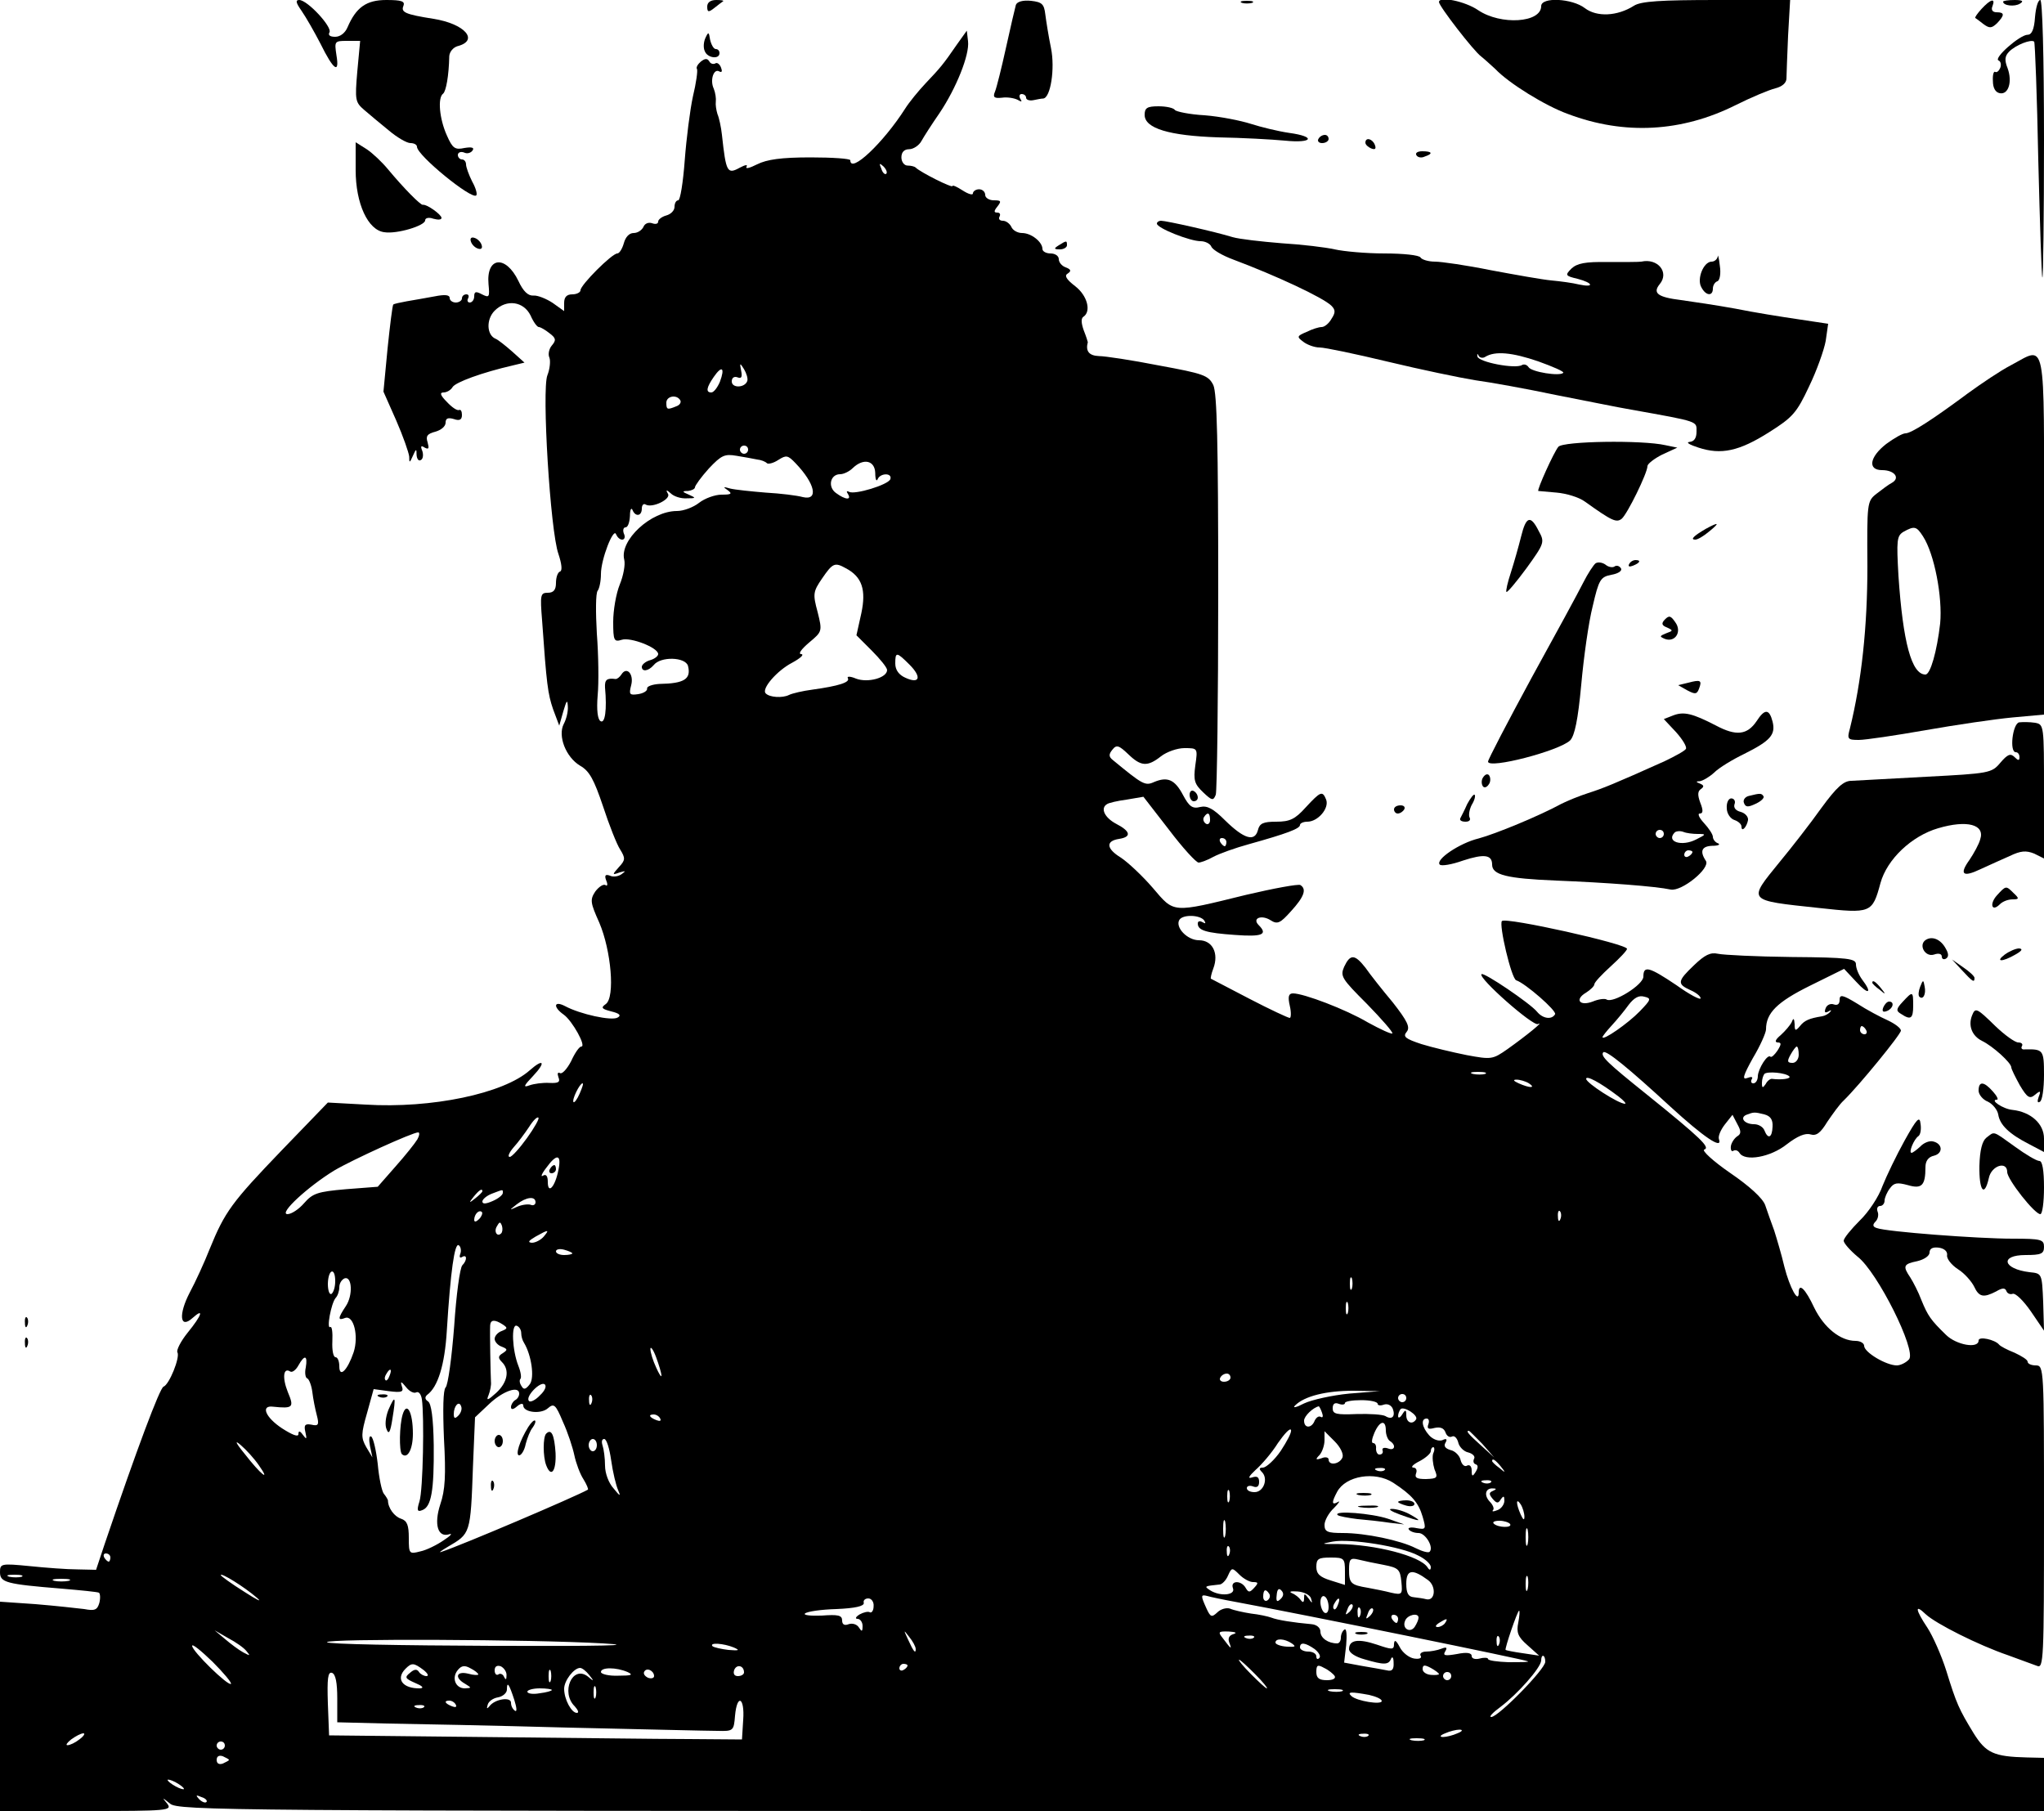 <?xml version="1.0" standalone="no"?>
<!DOCTYPE svg PUBLIC "-//W3C//DTD SVG 20010904//EN"
 "http://www.w3.org/TR/2001/REC-SVG-20010904/DTD/svg10.dtd">
<svg version="1.0" xmlns="http://www.w3.org/2000/svg"
 width="500pt" height="443pt" viewBox="0 0 500 443"
 preserveAspectRatio="xMidYMid meet">

<g transform="translate(0,443) scale(0.1,-0.1)"
fill="#000000" stroke="none">
<path d="M738 4403 c11 -16 31 -51 46 -80 32 -65 47 -75 39 -28 -5 34 -5 35
26 35 l32 0 -7 -75 c-6 -70 -5 -75 17 -94 13 -11 40 -34 60 -50 20 -17 44 -31
53 -31 9 0 16 -4 16 -9 0 -21 134 -130 145 -119 3 3 -1 18 -10 34 -8 16 -15
35 -15 42 0 6 -4 12 -10 12 -5 0 -10 5 -10 11 0 6 7 9 15 6 8 -4 17 -1 21 5 5
7 -2 9 -20 6 -23 -5 -29 -1 -43 31 -18 40 -23 92 -9 102 7 6 14 43 15 92 1 11
10 21 20 24 54 14 18 55 -59 67 -69 11 -80 16 -73 32 4 11 -5 14 -42 14 -49 0
-74 -18 -95 -67 -6 -14 -18 -23 -30 -23 -13 0 -18 4 -14 11 7 13 -54 79 -74
79 -10 0 -8 -7 6 -27z"/>
<path d="M1730 4414 c0 -14 3 -15 18 -3 9 7 19 15 21 16 2 2 -5 3 -17 3 -14 0
-22 -6 -22 -16z"/>
<path d="M2485 4418 c-2 -7 -13 -54 -24 -104 -11 -50 -23 -98 -27 -108 -6 -14
-2 -17 17 -15 13 2 30 -1 38 -5 10 -6 12 -5 7 2 -4 7 -2 12 3 12 6 0 11 -4 11
-9 0 -5 8 -8 18 -6 9 2 20 4 24 4 18 2 29 73 19 123 -6 29 -12 67 -14 83 -3
25 -8 30 -35 33 -20 2 -34 -2 -37 -10z"/>
<path d="M3038 4423 c6 -2 18 -2 25 0 6 3 1 5 -13 5 -14 0 -19 -2 -12 -5z"/>
<path d="M3520 4425 c0 -10 85 -120 103 -133 10 -8 25 -22 35 -31 32 -34 122
-90 178 -110 138 -52 278 -44 410 22 38 19 81 37 97 41 16 4 27 13 27 24 0 9
2 56 4 105 l5 87 -180 0 c-136 0 -185 -3 -202 -14 -41 -26 -91 -28 -120 -6
-31 24 -107 28 -107 5 0 -41 -99 -47 -154 -10 -32 22 -96 35 -96 20z"/>
<path d="M4847 4408 c-10 -11 -17 -21 -15 -22 2 -1 11 -8 20 -15 15 -11 20
-10 33 2 19 20 19 27 -1 27 -10 0 -14 6 -10 15 8 21 -5 17 -27 -7z"/>
<path d="M4900 4426 c0 -10 28 -13 41 -5 10 6 7 9 -13 9 -16 0 -28 -2 -28 -4z"/>
<path d="M4978 4388 c-2 -30 -8 -43 -18 -43 -19 0 -85 -58 -71 -63 5 -2 7 -10
4 -18 -3 -7 -8 -12 -12 -10 -4 3 -7 -7 -6 -22 0 -17 6 -28 17 -30 21 -4 31 28
19 61 -8 20 -7 30 4 41 16 16 54 31 61 24 2 -3 7 -133 10 -289 4 -156 8 -286
10 -288 2 -2 4 149 4 337 0 208 -4 342 -9 342 -6 0 -11 -19 -13 -42z"/>
<path d="M1726 4338 c-5 -10 -6 -25 -2 -33 6 -17 36 -21 36 -5 0 6 -4 10 -9
10 -5 0 -11 10 -14 23 -3 19 -4 20 -11 5z"/>
<path d="M2340 4320 c-33 -48 -40 -56 -76 -94 -17 -18 -40 -46 -50 -62 -53
-83 -134 -160 -134 -126 0 4 -44 7 -97 7 -72 0 -107 -5 -131 -17 -18 -9 -29
-12 -26 -6 4 6 -3 5 -16 -2 -31 -17 -34 -12 -44 80 -2 19 -7 42 -11 51 -3 10
-5 23 -4 30 1 8 -1 22 -5 32 -10 21 0 51 14 42 6 -3 7 1 4 9 -3 9 -10 14 -14
11 -5 -3 -12 -1 -15 5 -5 8 -11 7 -21 -1 -7 -6 -12 -14 -9 -18 2 -4 -2 -34
-10 -67 -7 -32 -16 -103 -20 -156 -4 -54 -11 -98 -16 -98 -5 0 -9 -7 -9 -16 0
-9 -9 -18 -20 -21 -11 -3 -20 -10 -20 -15 0 -6 -7 -7 -15 -4 -9 3 -18 -1 -21
-9 -4 -8 -14 -15 -24 -15 -11 0 -20 -10 -24 -25 -4 -14 -11 -25 -16 -25 -13 0
-90 -77 -90 -90 0 -5 -9 -10 -20 -10 -14 0 -20 -7 -20 -21 l0 -20 -28 20 c-15
10 -37 19 -47 18 -13 -1 -25 10 -37 36 -31 64 -79 59 -73 -8 3 -32 2 -34 -16
-25 -15 8 -19 7 -19 -5 0 -8 -5 -15 -11 -15 -5 0 -7 5 -4 10 3 6 1 10 -4 10
-6 0 -11 -4 -11 -10 0 -5 -7 -10 -15 -10 -8 0 -15 5 -15 11 0 8 -12 9 -37 4
-21 -4 -51 -9 -68 -12 -16 -3 -31 -6 -33 -8 -2 -2 -8 -50 -14 -108 l-10 -105
31 -70 c17 -39 31 -79 32 -89 0 -16 1 -16 9 2 8 18 9 18 9 2 1 -10 5 -16 11
-12 5 3 6 13 3 22 -5 12 -3 14 6 8 10 -5 11 -2 7 13 -5 15 -1 21 19 26 14 4
25 13 25 22 0 11 6 13 20 9 14 -5 20 -2 20 10 0 9 -3 14 -7 12 -5 -2 -18 7
-30 20 -16 16 -18 23 -8 23 8 0 18 6 22 13 7 12 73 36 147 53 l29 7 -30 27
c-17 15 -35 29 -40 31 -23 9 -24 48 -3 69 29 29 71 23 88 -12 7 -16 16 -28 20
-28 4 0 16 -7 26 -15 16 -12 17 -17 6 -30 -7 -8 -10 -22 -6 -30 3 -8 1 -28 -5
-43 -14 -35 7 -381 27 -437 8 -24 10 -41 4 -43 -6 -2 -10 -15 -10 -28 0 -17
-6 -24 -20 -24 -18 0 -19 -5 -14 -67 11 -157 14 -180 27 -218 l15 -40 10 35
c8 27 10 30 11 12 1 -13 -4 -32 -10 -43 -15 -29 5 -81 40 -102 23 -13 34 -34
56 -99 15 -46 34 -94 42 -106 13 -21 13 -26 -3 -43 -17 -19 -17 -20 2 -13 14
4 16 4 5 -4 -8 -6 -21 -8 -29 -4 -11 4 -14 1 -9 -12 4 -9 3 -15 -2 -11 -5 3
-16 -4 -25 -16 -13 -20 -12 -27 10 -76 29 -68 39 -182 16 -199 -13 -9 -10 -12
13 -18 21 -5 25 -10 16 -15 -14 -9 -92 8 -129 28 -27 14 -30 -2 -3 -21 21 -15
56 -78 43 -78 -5 0 -16 -16 -25 -36 -10 -19 -22 -32 -27 -29 -6 3 -7 -1 -4
-10 5 -12 0 -15 -22 -14 -16 1 -38 -2 -49 -6 -16 -6 -14 -1 9 23 32 34 26 44
-8 14 -64 -57 -240 -94 -402 -84 l-92 5 -113 -117 c-122 -127 -139 -150 -176
-241 -13 -33 -35 -81 -49 -107 -28 -54 -24 -90 7 -62 29 26 23 7 -12 -36 -17
-21 -28 -43 -25 -48 7 -12 -20 -79 -34 -84 -9 -3 -65 -152 -144 -385 l-21 -63
-45 1 c-25 0 -78 4 -117 8 -71 7 -73 6 -73 -15 0 -25 15 -29 150 -40 47 -4 88
-8 92 -10 3 -2 4 -13 1 -25 -5 -17 -11 -20 -37 -15 -17 2 -70 8 -119 12 l-87
6 0 -256 0 -256 211 0 c200 0 211 1 198 18 -13 16 -13 16 7 0 19 -17 145 -18
2302 -18 l2282 0 0 65 0 65 -42 1 c-81 2 -100 11 -130 59 -36 59 -42 72 -67
153 -12 38 -33 85 -46 105 -30 45 -32 60 -4 33 25 -23 128 -75 201 -100 29
-11 61 -22 71 -26 16 -7 17 14 17 364 0 364 0 371 -20 371 -11 0 -20 4 -20 9
0 5 -15 14 -32 22 -18 7 -35 16 -38 20 -10 12 -50 21 -50 10 0 -21 -55 -11
-80 14 -37 36 -44 46 -60 85 -7 19 -20 44 -27 55 -19 28 -17 33 17 40 17 4 30
13 30 21 0 10 8 14 23 12 13 -2 21 -9 20 -18 -2 -8 10 -24 27 -35 16 -10 33
-30 39 -42 12 -26 23 -28 54 -12 15 9 22 9 25 1 2 -6 9 -9 15 -7 7 3 27 -17
45 -43 l32 -47 -2 70 c-3 70 -3 70 -33 73 -66 8 -74 42 -10 42 38 0 45 3 45
20 0 18 -7 20 -77 20 -85 0 -309 17 -332 26 -10 3 -11 8 -3 16 6 6 8 17 5 24
-3 8 0 14 6 14 6 0 11 6 11 13 0 7 6 21 13 30 10 14 18 15 44 8 34 -10 43 -1
43 44 0 15 7 25 21 28 23 6 21 30 -3 35 -9 2 -23 -4 -31 -13 -9 -8 -18 -15
-21 -15 -8 0 6 34 17 41 5 4 7 17 5 30 -2 20 -9 13 -39 -41 -20 -36 -44 -86
-54 -111 -9 -26 -34 -64 -56 -85 -21 -21 -39 -43 -39 -49 0 -6 16 -24 34 -39
49 -38 144 -229 126 -251 -7 -8 -21 -15 -30 -15 -26 0 -80 32 -80 48 0 6 -9
12 -21 12 -37 0 -77 32 -101 81 -22 47 -38 62 -38 37 0 -28 -22 12 -35 63 -7
30 -19 70 -25 89 -7 19 -17 47 -22 62 -6 17 -39 47 -86 79 -42 29 -70 55 -63
57 15 5 -7 27 -141 135 -96 77 -114 94 -106 103 7 6 63 -40 164 -133 82 -75
128 -106 119 -80 -3 7 4 23 14 36 l19 24 12 -23 c10 -18 9 -24 -1 -30 -7 -5
-14 -16 -15 -24 -1 -9 2 -14 6 -11 5 3 11 1 15 -5 13 -22 76 -11 116 21 26 20
45 28 58 24 14 -4 24 3 41 31 13 19 30 43 40 52 38 37 140 162 140 171 0 6
-15 17 -32 25 -18 8 -52 26 -75 41 -36 22 -43 23 -43 9 0 -10 -5 -14 -14 -11
-8 3 -17 -1 -20 -9 -4 -10 -2 -13 7 -8 6 4 8 3 4 -1 -4 -5 -13 -10 -20 -11
-31 -5 -43 -10 -54 -24 -11 -13 -13 -12 -13 5 -1 14 -3 16 -7 5 -4 -8 -16 -22
-27 -32 -12 -10 -16 -17 -8 -18 10 0 10 -4 0 -20 -7 -10 -14 -17 -17 -15 -7 8
-30 -29 -31 -47 0 -10 -5 -18 -11 -18 -5 0 -7 4 -4 10 4 6 -1 7 -11 3 -13 -5
-10 6 14 49 18 30 32 62 32 70 0 40 27 67 108 107 l83 41 30 -32 c30 -33 40
-28 14 6 -8 11 -15 27 -15 37 0 14 -18 17 -157 18 -87 1 -168 5 -181 8 -18 4
-32 -3 -58 -28 -41 -39 -42 -46 -9 -61 14 -6 25 -15 25 -20 0 -5 -27 9 -59 32
-67 45 -81 49 -81 21 0 -20 -74 -66 -90 -56 -4 3 -20 1 -34 -5 -32 -12 -45 5
-16 22 11 7 20 16 20 20 0 5 18 24 40 44 22 20 40 39 40 43 0 12 -296 78 -306
68 -8 -8 23 -141 35 -145 22 -7 100 -75 95 -83 -8 -14 -30 -11 -44 6 -16 20
-131 98 -136 92 -9 -9 126 -128 138 -122 18 9 -29 -29 -74 -61 -37 -26 -40
-26 -100 -15 -35 7 -85 19 -111 27 -39 13 -46 18 -36 30 9 11 2 26 -34 72 -26
31 -56 69 -67 85 -26 33 -37 34 -52 2 -10 -23 -6 -29 56 -91 36 -37 64 -69 62
-72 -3 -2 -29 10 -60 27 -54 32 -157 71 -183 71 -11 0 -13 -8 -8 -30 4 -17 3
-30 0 -30 -4 0 -49 21 -99 47 -50 26 -92 48 -94 49 -1 1 1 12 6 25 14 37 -2
69 -35 69 -29 0 -59 32 -48 50 9 14 52 12 61 -2 4 -7 3 -8 -4 -4 -7 4 -12 3
-12 -3 0 -17 20 -23 91 -28 67 -5 81 1 58 24 -17 17 7 26 29 12 17 -11 24 -7
50 22 32 35 39 54 23 64 -5 3 -65 -8 -133 -24 -183 -45 -175 -45 -228 17 -25
29 -60 62 -78 74 -36 22 -38 41 -4 46 31 5 27 19 -8 37 -28 15 -39 38 -22 48
4 3 25 8 48 11 l41 7 62 -80 c34 -45 67 -81 73 -81 5 0 22 6 36 14 15 8 54 22
87 31 93 26 125 38 125 47 0 4 8 8 18 8 26 0 54 33 46 54 -9 22 -13 21 -50
-19 -26 -29 -39 -35 -72 -35 -32 0 -41 -4 -45 -21 -8 -29 -34 -21 -80 24 -29
29 -44 37 -61 33 -19 -5 -27 1 -42 29 -20 38 -38 46 -71 32 -22 -10 -28 -6
-101 54 -10 8 -10 14 -1 25 10 13 16 11 39 -11 31 -30 47 -31 80 -5 14 11 40
20 57 20 33 0 33 0 27 -42 -5 -37 -2 -46 19 -66 22 -21 25 -21 31 -6 3 9 6
232 6 496 0 365 -3 486 -12 506 -12 24 -24 28 -133 48 -66 13 -132 23 -147 23
-24 1 -33 12 -27 34 0 1 -4 14 -10 29 -6 17 -7 29 -1 33 20 13 10 52 -20 75
-22 17 -27 26 -18 31 9 6 8 10 -5 15 -9 3 -17 12 -17 20 0 8 -9 14 -20 14 -11
0 -20 5 -20 11 0 17 -27 39 -50 39 -11 0 -23 7 -26 15 -4 8 -13 15 -21 15 -8
0 -11 5 -8 10 3 6 1 10 -6 10 -8 0 -8 4 1 15 10 13 9 15 -9 15 -11 0 -21 6
-21 13 0 8 -7 14 -15 14 -8 0 -15 -5 -15 -10 0 -5 -11 -2 -25 7 -14 9 -25 14
-25 11 0 -6 -79 34 -90 45 -3 3 -12 5 -20 5 -8 0 -15 9 -15 20 0 13 7 20 19
20 10 0 24 9 30 20 6 11 26 42 44 68 41 61 74 143 70 176 l-3 26 -25 -35z
m-172 -315 c-3 -3 -9 2 -12 12 -6 14 -5 15 5 6 7 -7 10 -15 7 -18z m-340 -507
c-6 -17 -38 -18 -38 -1 0 9 6 13 14 10 10 -4 12 1 9 16 -4 20 -3 20 7 4 6 -10
10 -23 8 -29z m-67 -2 c-6 -14 -15 -26 -21 -26 -14 0 -12 12 6 38 20 29 28 23
15 -12z m-97 -45 c3 -5 -1 -12 -10 -15 -22 -9 -24 -8 -24 9 0 16 25 21 34 6z
m166 -121 c0 -5 -4 -10 -10 -10 -5 0 -10 5 -10 10 0 6 5 10 10 10 6 0 10 -4
10 -10z m22 -24 c10 -1 20 -5 24 -9 3 -3 16 0 28 8 19 12 23 12 42 -8 48 -50
57 -92 18 -83 -14 4 -55 9 -91 11 -36 3 -75 7 -87 10 -17 5 -18 4 -6 -4 12 -9
9 -11 -15 -11 -16 0 -41 -9 -55 -20 -14 -11 -38 -20 -54 -20 -64 0 -141 -72
-129 -119 3 -12 -2 -39 -11 -61 -9 -22 -16 -63 -16 -91 0 -46 2 -50 21 -44 21
7 89 -19 89 -35 0 -5 -9 -12 -20 -15 -11 -3 -20 -11 -20 -16 0 -13 16 -11 29
4 17 22 78 20 84 -2 8 -32 -9 -43 -70 -44 -17 -1 -31 -6 -30 -11 1 -6 -9 -12
-22 -14 -21 -3 -23 -1 -17 22 7 27 -11 47 -24 26 -4 -6 -10 -11 -14 -11 -22 3
-27 -2 -26 -21 5 -54 0 -89 -11 -82 -7 4 -10 27 -7 63 3 31 2 99 -2 151 -3 52
-3 99 2 105 4 5 8 23 8 41 0 36 31 115 37 97 3 -7 9 -13 15 -13 6 0 8 7 4 15
-3 8 -1 15 4 15 6 0 10 12 11 28 0 15 3 21 6 15 7 -18 23 -16 23 3 0 8 4 13 9
10 16 -10 63 13 55 26 -6 10 -4 11 7 1 7 -7 24 -13 39 -12 23 0 23 1 5 9 -17
7 -17 9 -2 9 9 1 17 5 17 9 0 4 15 25 34 46 31 33 39 36 68 31 18 -3 41 -7 50
-9z m289 -33 c0 -16 3 -22 6 -15 6 15 36 16 31 0 -5 -14 -88 -39 -101 -31 -6
3 -7 1 -3 -5 10 -16 -6 -15 -29 2 -21 15 -14 46 10 46 9 0 23 7 31 15 26 25
54 19 55 -12z m-72 -233 c40 -21 50 -53 38 -110 l-12 -54 37 -37 c21 -21 38
-42 38 -48 0 -19 -47 -32 -76 -21 -14 6 -23 6 -20 1 6 -10 -22 -19 -87 -28
-23 -3 -49 -9 -57 -13 -16 -8 -48 -6 -57 4 -11 11 28 56 65 75 20 11 30 20 22
21 -8 0 -1 11 19 28 32 27 33 27 21 75 -12 44 -11 50 11 82 26 38 31 40 58 25z
m156 -236 c30 -30 25 -48 -10 -32 -16 7 -25 19 -25 35 0 29 3 29 35 -3z m735
-380 c0 -8 -5 -12 -10 -9 -6 4 -8 11 -5 16 9 14 15 11 15 -7z m40 -54 c0 -5
-2 -10 -4 -10 -3 0 -8 5 -11 10 -3 6 -1 10 4 10 6 0 11 -4 11 -10z m1011 -414
c-28 -29 -91 -73 -91 -63 0 2 10 15 23 29 12 13 31 36 41 50 13 17 25 24 38
20 18 -4 17 -7 -11 -36z m554 -46 c3 -5 1 -10 -4 -10 -6 0 -11 5 -11 10 0 6 2
10 4 10 3 0 8 -4 11 -10z m-165 -60 c0 -11 -7 -20 -15 -20 -13 0 -14 4 -5 20
6 11 13 20 15 20 3 0 5 -9 5 -20z m-767 -47 c-7 -2 -21 -2 -30 0 -10 3 -4 5
12 5 17 0 24 -2 18 -5z m744 -6 c5 -6 -20 -9 -43 -6 -4 0 -11 -5 -15 -13 -7
-10 -9 -10 -9 3 0 9 3 18 6 22 7 7 52 3 61 -6z m-418 -49 c13 -10 20 -18 16
-18 -16 0 -95 51 -95 61 0 9 33 -8 79 -43z m-219 32 c18 -12 2 -12 -25 0 -13
6 -15 9 -5 9 8 0 22 -4 30 -9z m-2322 -25 c-6 -14 -13 -23 -15 -21 -5 5 15 46
22 46 3 0 -1 -11 -7 -25z m2898 -51 c15 -4 21 -13 20 -30 -1 -27 -11 -32 -20
-9 -3 8 -14 15 -25 15 -24 0 -36 16 -19 23 18 7 20 7 44 1z m-3027 -58 c-18
-25 -37 -46 -42 -46 -6 0 -2 10 9 23 11 12 28 35 38 50 10 16 20 26 23 23 3
-2 -10 -25 -28 -50z m-268 -3 c-6 -10 -30 -40 -54 -67 l-43 -49 -78 -6 c-69
-6 -81 -10 -102 -34 -13 -15 -31 -27 -41 -27 -22 1 51 68 115 107 44 26 191
93 205 93 4 0 3 -8 -2 -17z m345 -75 c-8 -41 -26 -61 -26 -29 0 14 -4 20 -12
15 -6 -4 -3 5 8 19 26 36 38 34 30 -5z m-186 -52 c0 -2 -8 -10 -17 -17 -16
-13 -17 -12 -4 4 13 16 21 21 21 13z m50 -4 c0 -5 -11 -14 -25 -20 -16 -7 -25
-8 -25 -1 0 5 10 14 23 19 29 11 27 11 27 2z m80 -23 c0 -6 -6 -9 -12 -6 -7 2
-22 0 -33 -5 -20 -9 -20 -9 -1 6 23 18 46 21 46 5z m-138 -41 c-7 -7 -12 -8
-12 -2 0 14 12 26 19 19 2 -3 -1 -11 -7 -17z m2645 0 c-3 -8 -6 -5 -6 6 -1 11
2 17 5 13 3 -3 4 -12 1 -19z m-2591 -35 c-10 -10 -19 5 -10 18 6 11 8 11 12 0
2 -7 1 -15 -2 -18z m104 -8 c-7 -8 -20 -15 -29 -15 -11 1 -8 5 9 15 32 18 35
18 20 0z m-204 -42 c-3 -8 -1 -11 4 -8 13 8 13 -8 1 -20 -6 -6 -15 -73 -20
-149 -6 -77 -15 -144 -21 -150 -6 -6 -7 -53 -4 -125 5 -90 3 -126 -9 -161 -16
-49 -6 -82 22 -73 9 3 3 -4 -14 -15 -16 -11 -42 -24 -57 -27 -27 -7 -28 -6
-28 33 0 31 -4 42 -19 47 -16 5 -32 26 -32 45 -1 3 -5 10 -10 16 -5 6 -12 39
-15 73 -4 34 -11 64 -16 67 -5 3 -6 -7 -3 -23 l6 -28 -15 25 c-13 23 -13 32 2
84 l16 58 37 -5 c32 -4 37 -2 32 12 -4 13 -2 13 11 -3 8 -10 19 -15 24 -12 6
3 12 -4 14 -17 6 -41 3 -222 -6 -250 -7 -22 -5 -26 7 -21 22 8 29 47 28 159
-1 66 -6 102 -14 107 -8 5 -8 11 -2 16 26 19 43 73 48 157 9 145 19 215 29
209 5 -3 7 -13 4 -21z m274 1 c0 -2 -9 -4 -20 -4 -11 0 -20 4 -20 9 0 5 9 7
20 4 11 -3 20 -7 20 -9z m-580 -68 c0 -14 -4 -27 -9 -31 -5 -3 -9 8 -9 25 1
36 18 41 18 6z m26 -61 c-20 -30 -20 -36 -2 -29 21 8 34 -44 21 -84 -15 -44
-35 -64 -35 -34 0 12 -4 22 -9 22 -6 0 -9 18 -8 39 1 22 -1 37 -5 35 -10 -7 2
58 13 71 5 5 9 17 9 26 0 10 6 19 13 22 18 6 21 -41 3 -68z m2461 43 c-3 -7
-5 -2 -5 12 0 14 2 19 5 13 2 -7 2 -19 0 -25z m-10 -60 c-3 -7 -5 -2 -5 12 0
14 2 19 5 13 2 -7 2 -19 0 -25z m-2067 -28 c12 -8 12 -10 -3 -16 -9 -3 -17
-12 -17 -19 0 -7 8 -16 17 -19 15 -6 15 -8 3 -16 -12 -7 -12 -12 -2 -22 19
-19 14 -49 -14 -75 -21 -19 -25 -20 -19 -6 4 10 7 25 6 33 -1 18 -3 120 -2
138 1 14 11 15 31 2z m45 -21 c0 -8 3 -18 7 -24 18 -30 26 -85 14 -101 -10
-13 -15 -14 -20 -5 -5 7 -6 15 -3 18 3 3 1 17 -5 32 -15 38 -18 103 -4 98 6
-2 11 -10 11 -18z m343 -104 c0 -5 -6 4 -13 20 -8 17 -14 37 -14 45 0 8 7 -1
14 -20 7 -19 13 -39 13 -45z m-870 20 c-3 -13 -1 -26 4 -27 4 -2 10 -17 12
-33 2 -17 7 -42 11 -57 6 -23 4 -27 -13 -23 -16 3 -19 -1 -15 -18 4 -18 3 -19
-6 -7 -7 10 -11 11 -11 2 0 -8 -15 -2 -40 14 -41 27 -53 57 -22 53 49 -5 52
-2 36 36 -14 35 -11 61 6 50 5 -3 14 4 20 15 15 27 23 25 18 -5z m205 -20 c-3
-9 -8 -14 -10 -11 -3 3 -2 9 2 15 9 16 15 13 8 -4z m2057 -5 c0 -5 -7 -10 -16
-10 -8 0 -12 5 -9 10 3 6 10 10 16 10 5 0 9 -4 9 -10z m-1689 -43 c-11 -12
-24 -18 -27 -14 -10 10 27 48 38 41 6 -4 1 -16 -11 -27z m-51 4 c0 -6 -4 -13
-10 -16 -5 -3 -10 -11 -10 -17 0 -7 6 -6 15 2 8 7 15 8 15 2 0 -17 43 -22 60
-7 15 13 19 10 37 -33 12 -26 24 -63 28 -82 4 -19 14 -46 22 -58 8 -13 13 -25
11 -26 -30 -17 -309 -136 -358 -152 -8 -3 -2 2 15 12 56 33 56 30 62 198 l5
119 35 33 c34 32 73 45 73 25z m2030 0 c-41 -4 -91 -15 -110 -24 -19 -10 -29
-12 -22 -5 23 23 76 36 142 36 l65 -1 -75 -6z m-1853 -23 c-3 -8 -6 -5 -6 6
-1 11 2 17 5 13 3 -3 4 -12 1 -19z m1993 12 c0 -5 -4 -10 -10 -10 -5 0 -10 5
-10 10 0 6 5 10 10 10 6 0 10 -4 10 -10z m-70 -14 c0 -4 7 -5 15 -2 9 3 18 -1
22 -10 7 -19 -2 -28 -18 -18 -7 4 -39 6 -71 5 -49 -2 -58 0 -58 14 0 11 5 15
15 11 8 -3 15 -2 15 2 0 4 18 7 40 7 22 0 40 -4 40 -9z m-2249 -29 c-8 -8 -11
-7 -11 4 0 20 13 34 18 19 3 -7 -1 -17 -7 -23z m2113 7 c3 -8 2 -13 -3 -10 -5
3 -11 -1 -15 -9 -7 -19 -26 -20 -26 0 0 11 22 32 36 35 1 0 5 -7 8 -16z m230
-16 c-9 -14 -24 -8 -24 10 0 14 -2 15 -10 2 -5 -8 -10 -10 -10 -4 0 6 3 13 6
17 8 8 44 -15 38 -25z m-1849 2 c3 -6 -1 -7 -9 -4 -18 7 -21 14 -7 14 6 0 13
-4 16 -10z m1879 -14 c-4 -11 0 -13 15 -9 14 3 23 0 27 -11 3 -9 10 -13 16
-10 5 3 12 -3 15 -14 2 -11 14 -23 25 -25 11 -3 17 -10 14 -15 -3 -6 -2 -12 4
-14 6 -2 6 -8 0 -18 -8 -13 -10 -12 -10 3 0 10 -5 15 -11 12 -6 -4 -13 2 -16
13 -2 11 -14 23 -25 25 -13 4 -17 10 -12 18 5 9 2 11 -8 6 -9 -3 -23 2 -32 12
-18 20 -21 41 -6 41 5 0 7 -6 4 -14z m-104 -15 c0 -11 5 -23 10 -26 16 -10 12
-25 -5 -18 -9 3 -15 1 -13 -5 2 -5 -1 -10 -7 -10 -5 -1 -9 6 -9 14 1 8 -2 14
-7 14 -5 0 -3 11 3 25 13 30 28 33 28 6z m-257 -50 c-15 -22 -35 -40 -43 -41
-10 0 -11 -3 -3 -11 16 -16 4 -49 -18 -49 -11 0 -19 4 -19 10 0 5 7 7 15 4 10
-4 15 0 15 11 0 12 -5 15 -17 11 -12 -4 -8 3 8 18 15 13 40 42 55 66 16 23 30
38 32 32 2 -6 -10 -28 -25 -51z m151 -16 c-7 -17 -34 -21 -34 -5 0 5 -8 7 -17
3 -15 -5 -16 -3 -5 8 6 7 12 23 12 36 l0 22 25 -25 c14 -14 22 -31 19 -39z
m342 33 l29 -33 -32 29 c-31 28 -38 36 -30 36 2 0 16 -15 33 -32z m-2993 -52
c31 -44 4 -22 -34 27 -23 28 -26 36 -10 22 13 -11 33 -33 44 -49z m827 49 c0
-8 -4 -15 -10 -15 -5 0 -10 7 -10 15 0 8 5 15 10 15 6 0 10 -7 10 -15z m35
-37 c4 -29 12 -62 17 -73 7 -16 5 -16 -11 4 -12 13 -21 37 -21 56 0 18 -3 40
-6 49 -3 9 -2 16 4 16 6 0 13 -24 17 -52z m2011 17 c-3 -8 -1 -26 3 -39 9 -21
7 -23 -21 -24 -22 0 -28 3 -24 14 3 8 0 14 -7 14 -7 1 0 8 16 16 15 8 27 19
27 24 0 6 3 10 6 10 3 0 4 -7 0 -15z m165 -32 c13 -16 12 -17 -3 -4 -10 7 -18
15 -18 17 0 8 8 3 21 -13z m-284 -9 c-3 -3 -12 -4 -19 -1 -8 3 -5 6 6 6 11 1
17 -2 13 -5z m21 -31 c46 -30 62 -49 72 -83 9 -31 8 -32 -15 -28 -13 3 -22 1
-19 -3 3 -5 14 -9 24 -9 17 0 38 -35 27 -46 -3 -3 -18 1 -34 9 -37 19 -123 37
-178 37 -38 0 -45 3 -45 20 0 10 10 29 23 41 12 12 16 19 10 15 -16 -9 -16 -1
-2 25 21 39 92 51 137 22z m239 1 c-3 -3 -12 -4 -19 -1 -8 3 -5 6 6 6 11 1 17
-2 13 -5z m-640 -46 c-3 -7 -5 -2 -5 12 0 14 2 19 5 13 2 -7 2 -19 0 -25z
m645 25 c-10 -4 -10 -8 -1 -19 10 -12 14 -12 20 -2 7 10 9 9 9 -3 0 -9 -8 -20
-17 -23 -10 -4 -14 -4 -11 0 4 3 0 13 -8 21 -15 16 -10 34 9 32 8 0 8 -2 -1
-6z m77 -63 c0 -10 -3 -8 -9 5 -12 27 -12 43 0 25 5 -8 9 -22 9 -30z m-732
-47 c-3 -10 -5 -2 -5 17 0 19 2 27 5 18 2 -10 2 -26 0 -35z m697 29 c6 -10
-30 -9 -40 1 -4 4 2 7 14 7 11 0 23 -4 26 -8z m43 -49 c-3 -10 -5 -2 -5 17 0
19 2 27 5 18 2 -10 2 -26 0 -35z m-268 -28 c17 -8 31 -21 31 -28 0 -8 -3 -9
-8 -1 -18 28 -128 56 -217 57 -44 0 -46 0 -15 6 43 8 168 -12 209 -34z m-462
3 c-3 -8 -6 -5 -6 6 -1 11 2 17 5 13 3 -3 4 -12 1 -19z m-2737 -8 c0 -5 -2
-10 -4 -10 -3 0 -8 5 -11 10 -3 6 -1 10 4 10 6 0 11 -4 11 -10z m3020 -34 l0
-33 -35 11 c-26 8 -35 16 -35 33 0 20 5 23 35 23 33 0 35 -2 35 -34z m95 16
c36 -7 40 -11 43 -41 3 -31 2 -33 -25 -27 -15 4 -41 9 -57 12 -42 7 -46 11
-46 45 0 25 3 29 23 24 12 -3 40 -9 62 -13z m-320 -42 c13 0 14 -2 3 -14 -11
-12 -14 -12 -21 0 -11 19 -38 18 -31 -1 7 -17 -31 -21 -56 -5 -15 10 -14 10
23 14 6 0 16 10 21 22 9 20 10 20 28 2 10 -10 25 -18 33 -18z m428 5 c21 -15
18 -52 -4 -47 -7 2 -22 4 -31 5 -13 1 -18 10 -18 33 0 35 15 37 53 9z m-3440
8 c-7 -2 -21 -2 -30 0 -10 3 -5 5 12 5 17 0 24 -2 18 -5z m575 -51 c15 -13 1
-6 -30 14 -32 20 -58 39 -58 41 0 7 58 -29 88 -55z m3109 21 c-3 -10 -5 -4 -5
12 0 17 2 24 5 18 2 -7 2 -21 0 -30z m-3569 20 c-10 -2 -26 -2 -35 0 -10 3 -2
5 17 5 19 0 27 -2 18 -5z m2965 -44 c-9 -9 -12 -7 -10 9 1 14 5 18 11 12 7 -7
6 -14 -1 -21z m-28 12 c3 -5 1 -12 -5 -16 -5 -3 -10 1 -10 9 0 18 6 21 15 7z
m102 -11 c4 -13 3 -13 -6 0 -10 13 -11 13 -11 0 0 -10 -3 -11 -8 -4 -4 6 -14
14 -22 17 -8 4 -2 5 14 4 16 -1 31 -9 33 -17z m-182 -9 c173 -32 708 -141 713
-145 1 -2 -20 -2 -48 -2 -27 1 -50 4 -50 8 0 3 -9 4 -20 1 -12 -3 -20 0 -20 6
0 8 -12 10 -36 5 -29 -5 -35 -4 -29 6 6 10 4 12 -9 7 -10 -4 -27 -7 -37 -7
-11 0 -17 -5 -14 -10 4 -6 -3 -9 -16 -7 -12 2 -28 14 -35 28 -9 17 -13 19 -14
8 0 -15 -4 -15 -42 -2 -45 15 -68 12 -68 -11 0 -9 16 -19 38 -25 48 -14 59
-14 65 2 3 6 6 2 6 -10 1 -17 -4 -22 -16 -19 -10 2 -38 7 -62 11 l-43 8 5 43
c2 24 1 41 -4 38 -5 -3 -9 -12 -9 -20 0 -8 -4 -14 -9 -14 -22 0 -41 13 -41 29
0 9 -9 17 -22 18 -44 4 -83 10 -98 16 -8 3 -31 8 -50 10 -19 3 -42 8 -51 12
-9 3 -23 -1 -31 -9 -14 -13 -17 -12 -27 10 -14 31 -14 34 2 30 6 -2 39 -9 72
-15z m225 -12 c0 -11 -4 -17 -10 -14 -5 3 -10 15 -10 26 0 11 5 17 10 14 6 -3
10 -15 10 -26z m-1113 2 c0 -11 -5 -17 -9 -15 -4 3 -16 0 -25 -5 -10 -6 -12
-11 -5 -11 6 0 12 -8 12 -17 0 -15 -2 -15 -9 -4 -5 8 -16 11 -25 8 -10 -4 -16
-1 -16 9 0 13 -10 15 -50 12 -27 -1 -45 1 -41 5 5 5 40 10 77 11 46 2 68 7 67
15 -2 6 3 11 11 11 8 0 14 -9 13 -19z m1136 4 c-3 -9 -8 -14 -10 -11 -3 3 -2
9 2 15 9 16 15 13 8 -4z m28 -18 c-10 -9 -11 -8 -5 6 3 10 9 15 12 12 3 -3 0
-11 -7 -18z m26 -9 c-3 -8 -6 -5 -6 6 -1 11 2 17 5 13 3 -3 4 -12 1 -19z m24
-1 c-10 -9 -11 -8 -5 6 3 10 9 15 12 12 3 -3 0 -11 -7 -18z m363 -16 c-5 -24
-1 -35 22 -55 l29 -26 -40 6 c-22 3 -41 7 -42 8 -3 2 29 96 33 96 2 0 1 -13
-2 -29z m-294 9 c0 -5 -2 -10 -4 -10 -3 0 -8 5 -11 10 -3 6 -1 10 4 10 6 0 11
-4 11 -10z m50 3 c0 -5 -4 -14 -9 -22 -11 -17 -32 -5 -24 14 5 15 33 21 33 8z
m65 -13 c-3 -5 -12 -10 -18 -10 -7 0 -6 4 3 10 19 12 23 12 15 0z m-2932 -69
c10 -12 9 -12 -8 -3 -11 6 -31 21 -45 33 l-25 21 33 -19 c19 -10 39 -24 45
-32z m1637 5 c0 -12 -5 -7 -19 24 -11 24 -11 24 3 6 9 -11 16 -24 16 -30z
m778 37 c-11 -3 -15 -10 -11 -21 7 -18 5 -17 -16 11 -12 15 -11 17 15 16 16
-1 21 -3 12 -6z m49 -9 c-3 -3 -12 -4 -19 -1 -8 3 -5 6 6 6 11 1 17 -2 13 -5z
m600 -16 c-3 -8 -6 -5 -6 6 -1 11 2 17 5 13 3 -3 4 -12 1 -19z m-2192 2 c88
-5 0 -7 -272 -6 -222 1 -403 4 -403 9 0 9 500 7 675 -3z m1685 0 c11 -8 9 -9
-12 -8 -16 1 -28 6 -28 10 0 11 22 10 40 -2z m-2595 -99 c-7 -6 -95 80 -95 93
0 6 22 -12 50 -39 27 -27 47 -51 45 -54z m1230 89 c16 -7 13 -8 -13 -6 -17 2
-35 6 -39 9 -9 10 28 7 52 -3z m1421 -4 c10 -8 16 -18 11 -22 -4 -4 -7 -2 -7
4 0 7 -9 12 -20 12 -11 0 -20 5 -20 10 0 14 13 12 36 -4z m564 -31 c0 -18
-115 -135 -132 -135 -7 0 4 11 23 25 41 31 98 95 99 113 0 17 10 15 10 -3z
m-710 -30 c19 -19 32 -35 29 -35 -3 0 -20 16 -39 35 -19 19 -32 35 -29 35 3 0
20 -16 39 -35z m-2034 10 c10 -8 14 -15 7 -15 -6 0 -15 5 -18 10 -5 8 -12 7
-22 -2 -14 -11 -12 -14 13 -25 17 -7 22 -12 12 -13 -43 -1 -61 23 -36 48 15
15 20 15 44 -3z m134 -11 c0 -2 -11 -2 -25 2 -29 7 -34 -10 -7 -25 16 -10 16
-10 -1 -11 -23 0 -33 26 -17 45 9 11 17 12 31 4 10 -5 19 -12 19 -15z m69 -3
c0 -10 -2 -11 -6 -3 -2 6 -9 10 -14 6 -5 -3 -9 2 -9 10 0 10 6 13 15 10 8 -4
15 -14 14 -23z m581 8 c0 -5 -7 -9 -15 -9 -9 0 -12 6 -9 15 6 15 24 11 24 -6z
m400 17 c0 -3 -4 -8 -10 -11 -5 -3 -10 -1 -10 4 0 6 5 11 10 11 6 0 10 -2 10
-4z m1045 -26 c3 -6 -5 -10 -19 -10 -19 0 -26 5 -26 20 0 17 3 19 19 10 11 -5
23 -15 26 -20z m255 5 c0 -2 -9 -3 -20 -2 -11 1 -20 7 -20 14 0 11 5 11 20 3
11 -6 20 -13 20 -15z m-2173 -17 c-3 -7 -5 -2 -5 12 0 14 2 19 5 13 2 -7 2
-19 0 -25z m94 15 c13 -16 12 -17 -3 -4 -38 29 -67 -39 -32 -73 8 -9 11 -16 5
-16 -13 0 -31 33 -31 59 0 20 24 51 39 51 5 0 15 -8 22 -17z m94 7 c15 -7 10
-9 -22 -9 -24 -1 -43 4 -43 9 0 12 37 12 65 0z m65 -10 c0 -5 -7 -7 -15 -4 -8
4 -12 10 -9 15 6 11 24 2 24 -11z m-775 -55 l0 -58 120 -3 c66 -1 266 -5 445
-10 179 -4 343 -8 365 -8 39 -1 40 0 43 37 5 55 24 45 20 -10 l-3 -48 -130 1
c-71 0 -299 3 -505 5 l-375 4 -3 78 c-2 61 0 78 10 75 9 -3 13 -24 13 -63z
m2725 55 c0 -5 -4 -10 -10 -10 -5 0 -10 5 -10 10 0 6 5 10 10 10 6 0 10 -4 10
-10z m-2292 -58 c6 -19 7 -30 2 -27 -6 4 -10 12 -10 20 0 15 -40 9 -53 -9 -6
-7 -7 -6 -4 4 2 8 13 16 25 18 12 2 22 11 22 19 0 21 5 15 18 -25z m199 6 c-3
-7 -5 -2 -5 12 0 14 2 19 5 13 2 -7 2 -19 0 -25z m-107 18 c0 -2 -13 -6 -30
-8 -16 -3 -30 -1 -30 4 0 4 14 8 30 8 17 0 30 -2 30 -4z m1933 -3 c-7 -2 -21
-2 -30 0 -10 3 -4 5 12 5 17 0 24 -2 18 -5z m66 -9 c17 -4 31 -10 31 -15 0
-10 -61 0 -74 12 -12 11 -1 11 43 3z m-2234 -24 c3 -6 -1 -7 -9 -4 -18 7 -21
14 -7 14 6 0 13 -4 16 -10z m-78 -6 c-3 -3 -12 -4 -19 -1 -8 3 -5 6 6 6 11 1
17 -2 13 -5z m2528 -64 c-11 -5 -27 -9 -35 -9 -9 0 -8 4 5 9 11 5 27 9 35 9 9
0 8 -4 -5 -9z m-3371 -15 c-10 -8 -23 -14 -29 -14 -5 0 -1 6 9 14 11 8 24 15
30 15 5 0 1 -7 -10 -15z m3153 9 c-3 -3 -12 -4 -19 -1 -8 3 -5 6 6 6 11 1 17
-2 13 -5z m136 -11 c-7 -2 -21 -2 -30 0 -10 3 -4 5 12 5 17 0 24 -2 18 -5z
m-2933 -13 c0 -5 -4 -10 -10 -10 -5 0 -10 5 -10 10 0 6 5 10 10 10 6 0 10 -4
10 -10z m10 -35 c0 -2 -7 -5 -15 -9 -9 -3 -15 0 -15 9 0 9 6 12 15 9 8 -4 15
-7 15 -9z m-110 -71 c0 -2 -9 0 -20 6 -11 6 -20 13 -20 16 0 2 9 0 20 -6 11
-6 20 -13 20 -16z m55 -32 c-3 -3 -11 0 -18 7 -9 10 -8 11 6 5 10 -3 15 -9 12
-12z"/>
<path d="M1345 1570 c-3 -5 -1 -10 4 -10 6 0 11 5 11 10 0 6 -2 10 -4 10 -3 0
-8 -4 -11 -10z"/>
<path d="M928 1013 c7 -3 16 -2 19 1 4 3 -2 6 -13 5 -11 0 -14 -3 -6 -6z"/>
<path d="M950 981 c-7 -18 -9 -38 -4 -48 5 -13 9 -6 14 27 9 55 7 60 -10 21z"/>
<path d="M985 970 c-8 -26 -9 -89 -2 -97 14 -13 27 12 27 50 0 53 -15 80 -25
47z"/>
<path d="M1292 939 c-21 -34 -32 -69 -22 -69 5 0 13 12 16 28 4 15 11 33 17
40 5 7 8 14 6 17 -3 2 -10 -5 -17 -16z"/>
<path d="M1336 923 c-8 -8 -8 -56 0 -77 12 -32 25 -15 23 30 -3 44 -10 60 -23
47z"/>
<path d="M1210 905 c0 -8 5 -15 10 -15 6 0 10 7 10 15 0 8 -4 15 -10 15 -5 0
-10 -7 -10 -15z"/>
<path d="M1201 794 c0 -11 3 -14 6 -6 3 7 2 16 -1 19 -3 4 -6 -2 -5 -13z"/>
<path d="M3323 773 c9 -2 23 -2 30 0 6 3 -1 5 -18 5 -16 0 -22 -2 -12 -5z"/>
<path d="M3420 756 c0 -2 9 -6 20 -9 11 -3 20 -1 20 4 0 5 -9 9 -20 9 -11 0
-20 -2 -20 -4z"/>
<path d="M3328 743 c12 -2 30 -2 40 0 9 3 -1 5 -23 4 -22 0 -30 -2 -17 -4z"/>
<path d="M3425 725 c50 -18 57 -18 25 0 -14 8 -34 14 -45 14 -11 0 -2 -6 20
-14z"/>
<path d="M3272 724 c3 -3 26 -7 49 -10 24 -2 60 -6 79 -9 l35 -4 -40 14 c-39
13 -134 21 -123 9z"/>
<path d="M3318 433 c6 -2 18 -2 25 0 6 3 1 5 -13 5 -14 0 -19 -2 -12 -5z"/>
<path d="M2800 4149 c0 -33 60 -51 180 -55 58 -1 131 -5 163 -8 69 -7 77 10
10 19 -27 4 -68 14 -93 22 -25 8 -75 18 -113 21 -37 2 -70 9 -73 13 -3 5 -21
9 -40 9 -28 0 -34 -4 -34 -21z"/>
<path d="M3225 4090 c-3 -5 1 -10 9 -10 9 0 16 5 16 10 0 6 -4 10 -9 10 -6 0
-13 -4 -16 -10z"/>
<path d="M3340 4081 c0 -5 7 -11 14 -14 10 -4 13 -1 9 9 -6 15 -23 19 -23 5z"/>
<path d="M870 4014 c0 -82 30 -147 70 -152 31 -5 100 16 100 29 0 6 9 8 20 4
11 -3 20 -3 20 2 0 8 -36 34 -46 32 -6 0 -45 39 -85 87 -14 17 -37 39 -52 49
l-27 17 0 -68z"/>
<path d="M3465 4050 c3 -5 12 -7 20 -3 21 7 19 13 -6 13 -11 0 -18 -4 -14 -10z"/>
<path d="M2830 3883 c0 -11 81 -43 107 -43 11 0 23 -6 26 -13 3 -8 27 -22 54
-32 104 -39 220 -93 240 -113 10 -10 10 -17 0 -32 -6 -11 -17 -20 -24 -20 -7
0 -23 -5 -37 -12 -24 -10 -24 -12 -8 -24 9 -7 27 -14 40 -14 13 0 89 -16 168
-35 79 -19 175 -39 212 -45 37 -5 126 -21 197 -36 72 -14 155 -31 185 -36 168
-30 160 -28 160 -54 0 -16 -6 -24 -17 -25 -10 -1 0 -7 22 -14 55 -18 99 -9
173 38 57 36 67 47 97 111 19 39 37 90 41 112 l6 42 -73 11 c-41 6 -110 17
-154 26 -44 8 -104 17 -133 21 -57 7 -70 17 -52 39 24 29 -5 64 -45 55 -5 -1
-42 -1 -82 -1 -55 1 -75 -3 -89 -16 -16 -16 -15 -18 15 -25 38 -10 42 -22 4
-14 -16 4 -46 8 -68 10 -22 2 -89 14 -148 25 -59 12 -121 21 -137 21 -16 0
-32 5 -35 10 -3 6 -43 10 -88 10 -45 0 -100 5 -122 10 -22 5 -80 12 -130 15
-49 4 -103 10 -120 15 -42 13 -162 40 -175 40 -5 0 -10 -3 -10 -7z m803 -326
c24 15 66 11 130 -11 36 -13 64 -25 61 -28 -8 -9 -78 2 -85 14 -4 6 -11 8 -16
5 -16 -10 -106 7 -109 21 -1 7 0 8 3 2 2 -5 10 -7 16 -3z"/>
<path d="M1152 3839 c2 -7 10 -15 17 -17 8 -3 12 1 9 9 -2 7 -10 15 -17 17 -8
3 -12 -1 -9 -9z"/>
<path d="M2590 3830 c-13 -8 -12 -10 3 -10 9 0 17 5 17 10 0 12 -1 12 -20 0z"/>
<path d="M4202 3803 c-1 -7 -8 -13 -15 -13 -20 0 -37 -43 -25 -63 11 -21 28
-22 28 -3 0 8 5 16 11 18 6 2 9 19 6 38 -2 19 -5 29 -5 23z"/>
<path d="M4918 3536 c-25 -13 -71 -44 -104 -68 -89 -66 -139 -98 -153 -98 -7
0 -28 -12 -47 -26 -41 -32 -46 -64 -10 -64 30 0 45 -19 24 -31 -8 -4 -25 -17
-38 -27 -23 -18 -23 -23 -22 -178 0 -146 -14 -280 -43 -397 -7 -25 -5 -27 22
-27 16 0 90 11 164 24 74 13 169 27 212 31 l77 7 0 439 c0 497 7 462 -82 415z
m-214 -418 c28 -43 48 -149 42 -213 -8 -69 -24 -125 -36 -125 -34 0 -55 79
-66 241 -5 88 -4 98 12 108 27 15 32 14 48 -11z"/>
<path d="M3812 3337 c-11 -13 -53 -106 -49 -108 1 0 21 -2 45 -4 23 -2 54 -11
69 -22 67 -48 77 -52 90 -42 14 12 63 112 63 129 0 5 16 18 36 28 l37 17 -29
6 c-57 13 -251 10 -262 -4z"/>
<path d="M3721 3118 c-6 -24 -17 -63 -25 -88 -8 -24 -13 -46 -11 -48 2 -2 24
24 49 58 44 61 45 64 30 91 -20 40 -31 36 -43 -13z"/>
<path d="M4172 3136 c-29 -17 -38 -26 -25 -26 6 0 21 9 34 20 27 22 24 24 -9
6z"/>
<path d="M3903 3052 c-5 -4 -19 -25 -30 -47 -11 -22 -68 -127 -127 -234 -58
-107 -106 -199 -106 -204 0 -19 174 26 201 52 11 12 19 50 27 136 6 67 18 153
28 192 15 65 19 72 46 77 17 3 27 10 23 16 -4 6 -11 8 -16 4 -5 -3 -15 -1 -22
5 -7 5 -18 7 -24 3z"/>
<path d="M3985 3050 c-3 -6 1 -7 9 -4 18 7 21 14 7 14 -6 0 -13 -4 -16 -10z"/>
<path d="M4073 2915 c-10 -10 -8 -15 5 -20 15 -7 15 -8 -2 -14 -17 -7 -17 -8
-3 -14 25 -9 42 18 25 41 -11 16 -15 17 -25 7z"/>
<path d="M4130 2760 l-25 -6 23 -13 c19 -10 23 -9 28 4 8 21 4 23 -26 15z"/>
<path d="M4093 2680 l-23 -9 30 -32 c16 -18 27 -36 24 -41 -3 -5 -27 -18 -52
-30 -127 -57 -150 -66 -187 -78 -22 -7 -51 -19 -65 -26 -55 -30 -162 -74 -203
-85 -46 -11 -107 -52 -95 -64 4 -4 29 0 57 10 52 17 71 14 71 -10 0 -25 35
-34 156 -39 125 -5 244 -14 281 -22 27 -5 97 52 86 70 -16 24 -10 36 15 37 15
0 21 3 15 6 -7 2 -13 10 -13 16 0 6 -10 21 -22 34 -12 13 -16 23 -10 23 8 0 9
7 1 27 -7 19 -6 28 2 33 8 6 7 9 -2 13 -11 4 -11 6 -1 6 7 1 23 10 35 21 12
12 45 32 74 46 64 32 77 47 69 79 -8 31 -19 32 -39 1 -23 -34 -50 -37 -99 -11
-58 30 -79 35 -105 25z m-23 -290 c0 -5 -4 -10 -10 -10 -5 0 -10 5 -10 10 0 6
5 10 10 10 6 0 10 -4 10 -10z m83 0 c21 0 21 -1 -3 -13 -36 -19 -76 -6 -53 17
4 3 13 4 21 1 7 -3 23 -5 35 -5z m-13 -44 c0 -3 -4 -8 -10 -11 -5 -3 -10 -1
-10 4 0 6 5 11 10 11 6 0 10 -2 10 -4z"/>
<path d="M4939 2663 c-16 -4 -24 -73 -8 -73 5 0 9 -5 9 -12 0 -9 -3 -9 -12 0
-10 10 -17 7 -35 -14 -21 -25 -27 -26 -180 -34 -87 -5 -170 -9 -184 -10 -19 0
-36 -15 -74 -67 -27 -38 -73 -97 -102 -132 -78 -96 -81 -93 96 -112 128 -14
131 -13 151 61 16 58 76 115 141 134 71 21 115 9 103 -27 -3 -12 -16 -35 -26
-50 -26 -36 -17 -44 27 -23 19 9 51 23 71 32 27 13 40 14 60 6 l24 -12 0 164
c0 162 0 164 -22 168 -13 2 -30 2 -39 1z"/>
<path d="M3626 2525 c-3 -8 -1 -17 3 -20 5 -3 11 2 15 10 3 8 1 17 -3 20 -5 3
-11 -2 -15 -10z"/>
<path d="M2910 2486 c0 -9 5 -16 10 -16 6 0 10 4 10 9 0 6 -4 13 -10 16 -5 3
-10 -1 -10 -9z"/>
<path d="M3589 2463 c-7 -16 -15 -31 -17 -35 -2 -5 4 -8 13 -8 9 0 13 4 10 10
-3 5 -1 19 5 31 7 11 10 23 7 25 -2 2 -10 -8 -18 -23z"/>
<path d="M4278 2483 c-9 -2 -15 -10 -12 -17 4 -11 10 -11 29 -2 13 6 21 14 19
18 -5 8 -8 8 -36 1z"/>
<path d="M4224 2453 c0 -13 9 -26 19 -29 9 -3 17 -10 17 -16 0 -15 13 -1 16
16 1 8 -7 17 -18 20 -12 3 -18 10 -15 19 3 7 -1 14 -8 14 -7 0 -12 -11 -11
-24z"/>
<path d="M3410 2450 c0 -5 4 -10 9 -10 6 0 13 5 16 10 3 6 -1 10 -9 10 -9 0
-16 -4 -16 -10z"/>
<path d="M4885 2240 c-19 -21 -13 -42 7 -22 7 7 20 12 31 12 16 0 17 2 3 15
-19 19 -19 19 -41 -5z"/>
<path d="M4711 2131 c-19 -12 -2 -43 20 -36 11 4 19 2 19 -5 0 -6 5 -8 10 -5
7 4 7 12 0 24 -12 23 -33 32 -49 22z"/>
<path d="M4904 2095 c-24 -18 -7 -19 26 0 16 9 19 14 9 15 -8 0 -24 -7 -35
-15z"/>
<path d="M4799 2057 c26 -28 31 -32 31 -19 0 4 -13 16 -28 26 l-27 19 24 -26z"/>
<path d="M4580 2026 c0 -2 8 -10 18 -17 15 -13 16 -12 3 4 -13 16 -21 21 -21
13z"/>
<path d="M4697 2016 c-4 -10 -5 -21 -2 -24 9 -9 17 6 13 25 -3 17 -4 17 -11
-1z"/>
<path d="M4654 1979 c-16 -17 -16 -22 -4 -29 24 -16 30 -12 30 20 0 36 -1 36
-26 9z"/>
<path d="M4607 1966 c-4 -10 -1 -13 9 -9 15 6 19 23 5 23 -5 0 -11 -7 -14 -14z"/>
<path d="M4824 1946 c-10 -25 0 -50 24 -62 27 -13 72 -54 72 -65 0 -4 10 -24
21 -44 18 -30 24 -34 37 -23 13 11 15 10 9 -5 -4 -11 -3 -16 3 -12 6 3 10 33
10 66 0 61 -2 63 -47 62 -7 -1 -10 3 -7 8 3 5 -1 9 -9 9 -8 0 -33 18 -56 40
-46 45 -49 46 -57 26z"/>
<path d="M4840 1762 c0 -9 10 -22 23 -27 12 -6 23 -20 25 -31 4 -26 27 -48 76
-73 l36 -19 0 33 c0 36 -32 65 -77 70 -23 2 -57 25 -38 25 4 0 0 9 -10 20 -22
25 -35 26 -35 2z"/>
<path d="M4859 1647 c-10 -8 -16 -30 -17 -69 -1 -61 12 -78 23 -30 6 31 45 43
45 15 0 -18 67 -103 81 -103 5 0 9 29 9 65 0 42 -4 65 -11 65 -7 0 -34 16 -60
35 -56 40 -49 38 -70 22z"/>
<path d="M61 1194 c0 -11 3 -14 6 -6 3 7 2 16 -1 19 -3 4 -6 -2 -5 -13z"/>
<path d="M61 1144 c0 -11 3 -14 6 -6 3 7 2 16 -1 19 -3 4 -6 -2 -5 -13z"/>
</g>
</svg>
